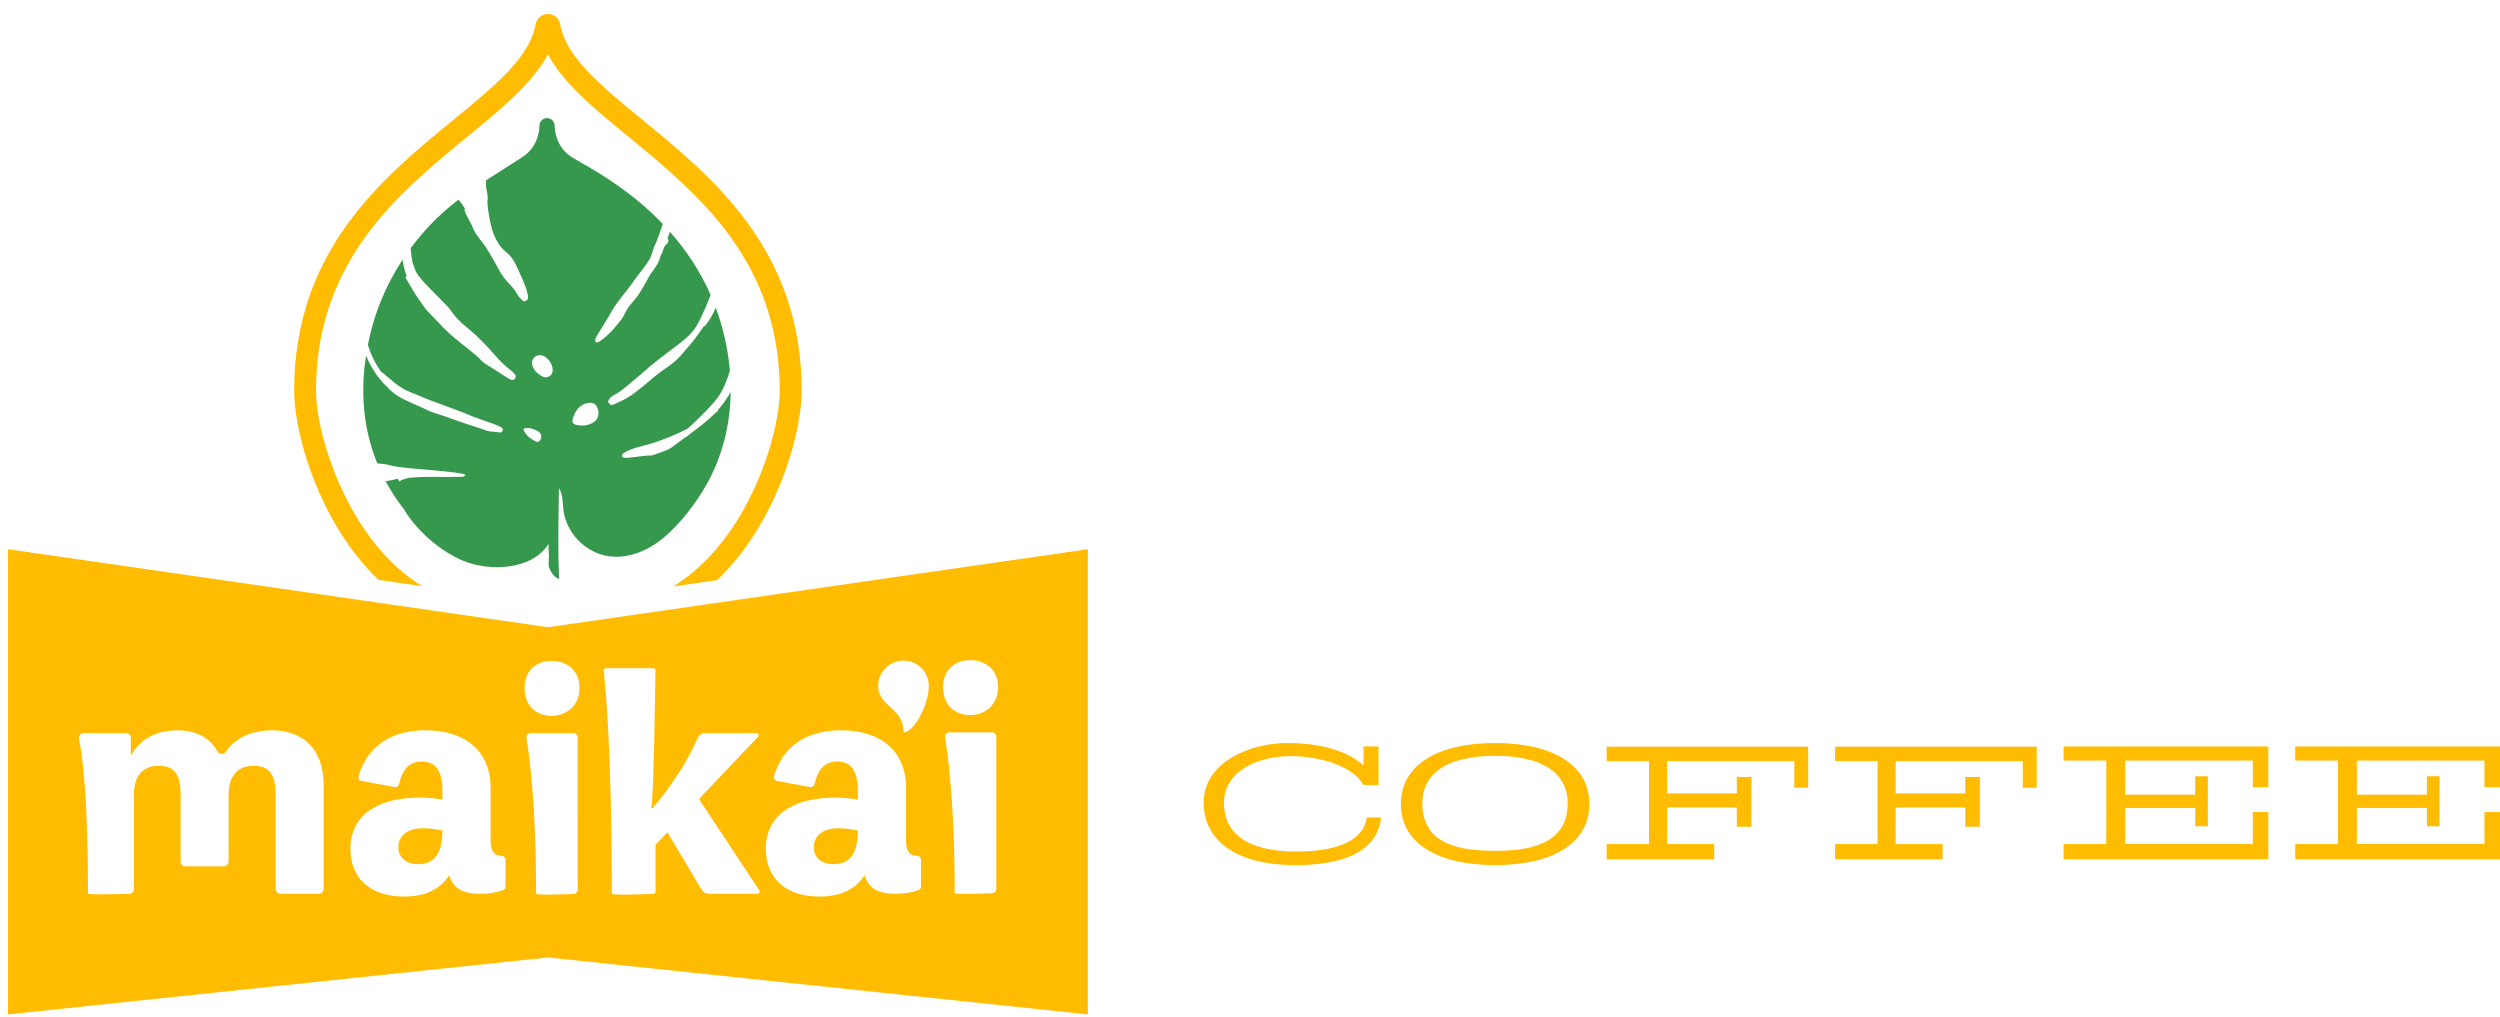 <?xml version="1.0" encoding="utf-8"?>
<!-- Generator: Adobe Illustrator 24.0.0, SVG Export Plug-In . SVG Version: 6.00 Build 0)  -->
<svg version="1.1" id="Layer_1" xmlns="http://www.w3.org/2000/svg" xmlns:xlink="http://www.w3.org/1999/xlink" x="0px" y="0px"
	 viewBox="0 0 538.4 219.05" style="enable-background:new 0 0 538.4 219.05;" xml:space="preserve">
<style type="text/css">
	.st0{fill:#FFBC00;}
	.st1{fill:#36984D;}
</style>
<g>
	<path class="st0" d="M81.5,124.88l9.41,1.36c-5.99-3.71-10.37-8.97-13.4-13.71c-6.2-9.72-9.45-21.64-9.45-28.4
		c0-12.43,3.48-23.28,10.65-33.17c6.31-8.71,14.59-15.5,21.91-21.5c7.36-6.03,14.01-11.49,17.37-17.75
		c3.35,6.26,10.01,11.72,17.37,17.75c7.31,6,15.6,12.79,21.91,21.5c7.17,9.89,10.65,20.75,10.65,33.17c0,6.76-3.24,18.68-9.45,28.4
		c-3.04,4.77-7.45,10.05-13.48,13.77l9.45-1.37c3.3-3.15,5.94-6.61,8.02-9.86c7-10.97,10.19-23.73,10.19-30.94
		c0-30.21-19.01-45.8-34.29-58.32c-9.08-7.44-16.43-13.47-17.72-20.57c-0.23-1.29-1.33-2.23-2.64-2.23s-2.41,0.95-2.64,2.23
		c-1.29,7.1-8.64,13.12-17.72,20.57C82.36,38.33,63.35,53.92,63.35,84.13c0,7.21,3.19,19.97,10.19,30.94
		C75.6,118.3,78.23,121.74,81.5,124.88z"/>
	<path class="st0" d="M278.96,186.31c-12.37,0-19.74-5.04-19.74-13.47c0-8.33,9.34-12.82,18.12-12.82c9.11,0,13.68,2.83,14.86,3.69
		l1.45,1.06v-4.02h3.23v8.29h-3.25c-2.2-4.06-9.42-6.2-15.68-6.2c-6.91,0-14.35,3.14-14.35,10.03c0,8.69,8.45,10.52,15.53,10.52
		c12.06,0,14.82-4.25,15.22-7.34h3.06C297.05,180.26,293.93,186.31,278.96,186.31z M342.29,173.16c0-8.24-7.59-13.14-20.32-13.14
		c-12.7,0-20.28,4.91-20.28,13.14c0,8.24,7.58,13.14,20.28,13.14C334.69,186.31,342.29,181.4,342.29,173.16z M337.62,173
		c0,9.17-8.93,10.23-15.65,10.23c-7.28,0-15.65-1.17-15.65-10.23c0-6.6,5.55-10.23,15.65-10.23
		C332.07,162.77,337.62,166.4,337.62,173z M369.17,185.05v-3.27h-10.14v-7.89h15.01v4.16h3.15v-10.73h-3.15v3.54h-15.02v-6.95h27.4
		v5.74h2.99v-8.85h-43.4v3.11h9.12v17.87h-9.12v3.27H369.17z M418.37,185.05v-3.27h-10.14v-7.89h15.01v4.16h3.15v-10.73h-3.15v3.54
		h-15.01v-6.95h27.4v5.74h2.99v-8.85h-43.4v3.11h9.12v17.87h-9.12v3.27H418.37z M488.51,185.05v-10.17h-3.35v6.88h-27.48v-7.77
		h15.09v3.96h2.71v-10.77h-2.71v3.96h-15.09v-7.35h27.48v5.74h3.35v-8.77h-44.1v3.03h9.2v17.99h-9.2v3.27L488.51,185.05
		L488.51,185.05z M538.4,185.05v-10.17h-3.35v6.88h-27.48v-7.77h15.09v3.96h2.71v-10.77h-2.71v3.96h-15.09v-7.35h27.48v5.74h3.35
		v-8.77h-44.1v3.03h9.2v17.99h-9.2v3.27L538.4,185.05L538.4,185.05z"/>
	<g>
		<path class="st0" d="M175.27,182.52c0,2.06,1.58,3.58,4.19,3.58c3.52,0,5.28-2.19,5.28-7.23c-1.15-0.3-2.79-0.49-4.31-0.49
			C177.27,178.4,175.27,179.91,175.27,182.52z"/>
		<path class="st0" d="M85.8,182.52c0,2.06,1.58,3.58,4.19,3.58c3.52,0,5.28-2.19,5.28-7.23c-1.15-0.3-2.79-0.49-4.31-0.49
			C87.8,178.4,85.8,179.91,85.8,182.52z"/>
		<path class="st0" d="M118,135.08L1.73,118.28v100.18L118,206.2l116.27,12.26V118.28L118,135.08z M69.7,191.44
			c0,0.57-0.46,1.04-1.04,1.04h-8.25c-0.57,0-1.04-0.46-1.04-1.04v-20.21c0-4.68-1.52-6.31-4.8-6.31c-3.04,0-5.34,1.82-5.34,6.31
			v14.31c0,0.57-0.46,1.04-1.04,1.04h-8.25c-0.57,0-1.04-0.46-1.04-1.04v-14.31c0-4.68-1.46-6.31-4.8-6.31
			c-2.98,0-5.28,1.82-5.28,6.31v20.24c0,0.56-0.45,1.03-1.01,1.04c-2.52,0.06-8.85,0.18-8.85-0.02c0-21.7-1.32-30.44-1.95-33.36
			c-0.14-0.65,0.36-1.25,1.02-1.25h9.1c0.57,0,1.04,0.46,1.04,1.04v3.64h0.12c2-3.58,5.59-5.28,9.96-5.28
			c3.72,0,6.93,1.46,8.58,4.55c0.37,0.7,1.34,0.76,1.78,0.11c2.16-3.17,5.7-4.66,10.04-4.66c6.25,0,11.05,3.7,11.05,11.78V191.44z
			 M108.87,190.92c0,0.36-0.23,0.68-0.57,0.79c-1.68,0.57-3.09,0.77-4.95,0.77c-3.95,0-5.77-1.34-6.62-3.95
			c-2.06,3.1-5.28,4.55-9.72,4.55c-7.17,0-11.54-3.83-11.54-10.32c0-7.17,5.77-10.99,14.94-10.99c1.34,0,3.16,0.12,4.86,0.42v-2.06
			c0-4.19-1.58-6.13-4.37-6.13c-2.65,0-4.2,1.52-4.95,4.86c-0.1,0.44-0.52,0.72-0.97,0.64l-7.1-1.32c-0.49-0.09-0.79-0.59-0.65-1.06
			c1.91-6.41,6.96-9.85,14.39-9.85c8.68,0,14.03,4.55,14.03,12.39v11.42c0,2.19,0.79,3.22,2.37,3.22h0.02
			c0.46,0,0.83,0.37,0.83,0.83V190.92z M124.42,191.58c0,0.5-0.4,0.92-0.9,0.94c-2.27,0.09-8.06,0.29-8.06-0.04
			c0-19.51-1.52-30.25-2.07-33.52c-0.1-0.57,0.34-1.09,0.92-1.09h9.17c0.52,0,0.94,0.42,0.94,0.94V191.58z M118.8,154.17
			c-3.28,0-5.83-2.13-5.83-6.01c0-3.76,2.55-5.83,5.83-5.83s6.01,2.06,6.01,5.83C124.81,151.86,122.08,154.17,118.8,154.17z
			 M163.11,192.48h-10.46c-0.64,0-1.23-0.34-1.55-0.88l-7.37-12.35l-2.55,2.67v10.1c0,0.26-0.2,0.47-0.46,0.48
			c-1.89,0.08-8.96,0.34-8.96-0.02c0-31.21-1.43-45.25-1.75-48.04c-0.03-0.29,0.19-0.53,0.48-0.53h10.2c0.27,0,0.48,0.22,0.48,0.48
			c-0.05,3.7-0.4,27.39-0.9,29.63h0.3c5.88-6.93,8.67-12.72,9.65-15.05c0.28-0.67,0.94-1.1,1.67-1.1h11c0.42,0,0.64,0.51,0.35,0.81
			l-12.45,13.12c-0.15,0.16-0.18,0.41-0.05,0.6l12.78,19.34C163.73,192.06,163.5,192.48,163.11,192.48z M198.34,190.92
			c0,0.36-0.23,0.68-0.57,0.79c-1.68,0.57-3.09,0.77-4.95,0.77c-3.95,0-5.77-1.34-6.62-3.95c-2.06,3.1-5.28,4.55-9.72,4.55
			c-7.17,0-11.54-3.83-11.54-10.32c0-7.17,5.77-10.99,14.94-10.99c1.34,0,3.16,0.12,4.86,0.42v-2.06c0-4.19-1.58-6.13-4.37-6.13
			c-2.65,0-4.2,1.52-4.95,4.86c-0.1,0.44-0.52,0.72-0.97,0.64l-7.1-1.32c-0.49-0.09-0.79-0.59-0.65-1.06
			c1.91-6.41,6.96-9.85,14.39-9.85c8.68,0,14.03,4.55,14.03,12.39v11.42c0,2.19,0.79,3.22,2.37,3.22h0.02
			c0.46,0,0.83,0.37,0.83,0.83L198.34,190.92L198.34,190.92z M194.58,157.7c0-5.45-5.45-5.45-5.45-9.99c0-3.01,2.44-5.45,5.45-5.45
			s5.45,2.44,5.45,5.45C200.03,151.8,196.85,157.7,194.58,157.7z M214.56,191.42c0,0.5-0.4,0.92-0.9,0.94
			c-2.27,0.09-8.06,0.29-8.06-0.04c0-19.51-1.52-30.25-2.07-33.52c-0.1-0.57,0.34-1.09,0.92-1.09h9.17c0.52,0,0.94,0.42,0.94,0.94
			V191.42z M208.94,154c-3.28,0-5.83-2.13-5.83-6.01c0-3.76,2.55-5.83,5.83-5.83s6.01,2.06,6.01,5.83
			C214.96,151.69,212.22,154,208.94,154z"/>
	</g>
	<path class="st1" d="M154.87,88.01c-0.07,0.08-0.14,0.14-0.22,0.17c-0.02,0.2-0.03,0.4-0.06,0.6c-0.04-0.07-0.07-0.15-0.12-0.22
		c-0.2,0.19-0.37,0.32-0.52,0.48c-1.33,1.35-2.82,2.5-4.32,3.64c-0.37,0.28-0.74,0.55-1.11,0.83c-0.16,0.14-0.31,0.28-0.47,0.42
		c-0.09,0.08-0.19,0.12-0.29,0.14c-0.48,0.35-0.96,0.69-1.44,1.04c-0.91,0.65-1.73,1.44-2.79,1.86c-1.04,0.41-2.1,0.75-3.16,1.12
		c-1.83,0-3.63,0.41-5.45,0.51c-0.39,0.02-0.77-0.02-1-0.39c0.07-0.5,0.45-0.69,0.81-0.88c0.99-0.53,2.06-0.89,3.14-1.15
		c2.45-0.59,4.81-1.42,7.12-2.41c1.09-0.47,2.16-0.97,3.2-1.53c1.21-1.1,2.39-2.24,3.53-3.41c1.36-1.4,2.74-2.8,3.68-4.52
		c0.78-1.43,1.33-2.94,1.79-4.5c-0.01-0.16-0.02-0.32-0.04-0.48c-0.46-4.57-1.47-8.93-3-13.07c-0.59,1.38-1.31,2.72-2.26,3.82
		c-0.11,0.13-0.23,0.2-0.36,0.24c-0.61,0.89-1.22,1.77-1.87,2.63c-0.84,1.11-1.82,2.12-2.69,3.2c-0.78,0.97-1.68,1.79-2.68,2.51
		c-1.11,0.8-2.25,1.56-3.3,2.43c-1.84,1.51-3.59,3.13-5.6,4.4c-0.99,0.62-2.07,1.11-3.14,1.58c-0.68,0.3-0.89,0.17-1.31-0.54
		c0.21-0.7,0.72-1.15,1.33-1.47c1.7-0.87,3.04-2.22,4.5-3.4c1.41-1.13,2.71-2.38,4.12-3.51c1.88-1.5,3.83-2.9,5.72-4.39
		c1.27-1,2.49-2.07,3.33-3.47c0.29-0.49,0.57-0.99,0.84-1.5c0.81-1.77,1.65-3.51,2.25-5.32c-2.15-4.86-5.07-9.39-8.76-13.56
		c-0.04,0.11-0.07,0.22-0.11,0.33c-0.13,0.35-0.26,0.69-0.39,1.04c0.24,0.35,0.27,0.82-0.13,1.19c-0.25,0.23-0.45,0.5-0.62,0.78
		c-0.15,0.4-0.29,0.8-0.41,1.2c-0.06,0.18-0.15,0.31-0.26,0.42c-0.21,0.65-0.41,1.31-0.72,1.9c-0.46,0.84-1.03,1.61-1.62,2.36
		c-0.4,0.74-0.81,1.48-1.22,2.22c-0.71,1.26-1.47,2.49-2.45,3.58c-0.82,0.91-1.52,1.93-2.02,3.07c-0.18,0.42-0.5,0.78-0.78,1.15
		c-0.37,0.48-0.75,0.94-1.14,1.39c-0.92,1.09-1.95,2.07-3.12,2.89c-0.16,0.11-0.32,0.21-0.5,0.28c-0.39,0.15-0.67-0.07-0.6-0.48
		c0.05-0.29,0.16-0.58,0.31-0.83c0.72-1.19,1.45-2.38,2.19-3.56c0.12-0.19,0.24-0.39,0.37-0.58c1.46-2.97,3.82-5.34,5.68-8.07
		c1.05-1.55,2.4-2.9,3.27-4.58c0.36-0.7,0.52-1.47,0.78-2.22c0.13-0.36,0.29-0.7,0.47-1.02c0.51-1.38,1.07-2.74,1.48-4.15
		c-6.65-6.94-13.8-11.03-17.66-13.24c-0.84-0.48-1.5-0.86-1.94-1.14c-3.37-2.18-3.67-5.76-3.69-6.8c-0.01-0.89-0.74-1.61-1.63-1.61
		s-1.62,0.72-1.63,1.61c-0.01,1.04-0.32,4.62-3.69,6.8c-2.64,1.71-5.26,3.33-7.82,5c-0.07,0.82,0.02,1.66,0.23,2.63
		c0.01-0.01,0.03-0.02,0.04-0.03c0,0.08,0,0.16,0,0.23c0.12,0.63,0.15,1.25,0.02,1.8c0.05,0.97,0.16,1.93,0.34,2.88
		c0.27,1.47,0.53,2.95,1.13,4.34c0.59,1.37,1.34,2.61,2.53,3.56c0.93,0.74,1.64,1.69,2.14,2.77c0.56,1.21,1.14,2.42,1.65,3.66
		c0.43,1.06,0.85,2.13,0.97,3.28c0.04,0.4-0.14,0.6-0.43,0.8c-0.27,0.18-0.54,0.16-0.75-0.04c-0.33-0.32-0.69-0.64-0.92-1.02
		c-0.55-0.91-1.14-1.78-1.9-2.55c-0.78-0.8-1.5-1.66-2.05-2.66c-0.76-1.39-1.52-2.78-2.33-4.14c-0.53-0.89-1.12-1.75-1.77-2.56
		c-0.74-0.92-1.44-1.85-1.83-2.99c-0.13-0.38-0.37-0.73-0.56-1.09c-0.33-0.66-0.71-1.29-0.97-1.98c-0.08-0.21-0.15-0.43-0.21-0.64
		c0.06-0.05,0.11-0.09,0.17-0.13c-0.45-0.7-0.91-1.38-1.46-1.95c-2.09,1.62-4.11,3.38-6.01,5.38c-1.54,1.63-2.96,3.32-4.26,5.06
		c0.11,1.24,0.24,2.47,0.54,3.65c0.03-0.05,0.06-0.1,0.09-0.14c0.12,0.76,0.42,1.47,0.88,2.15c0.52,0.76,1.14,1.47,1.78,2.14
		c1.44,1.5,2.92,2.96,4.37,4.45c0.32,0.33,0.64,0.68,0.9,1.06c0.99,1.46,2.23,2.71,3.59,3.8c2.27,1.83,4.27,3.93,6.17,6.12
		c0.94,1.08,1.92,2.08,3.08,2.93c0.37,0.27,0.7,0.61,1.02,0.95c0.23,0.25,0.25,0.67,0.1,0.92c-0.16,0.27-0.49,0.42-0.86,0.3
		c-0.33-0.11-0.65-0.29-0.94-0.48c-1.22-0.78-2.42-1.59-3.66-2.34c-0.63-0.38-1.29-0.73-1.79-1.28c-1.29-1.39-2.85-2.46-4.3-3.67
		c-1.01-0.84-2.07-1.63-3-2.54c-1.55-1.51-3.01-3.1-4.51-4.65c-0.08-0.08-0.14-0.17-0.21-0.25c-0.78-1.12-1.61-2.21-2.33-3.37
		c-0.7-1.13-1.37-2.28-2.03-3.44c0.08-0.14,0.16-0.27,0.25-0.41c-0.46-1.09-0.71-2.25-0.87-3.43c-3.69,5.59-6.19,11.72-7.48,18.33
		c0.39,1.27,0.9,2.5,1.52,3.67c0.42,0.8,0.9,1.58,1.44,2.32c-0.01-0.05-0.01-0.11-0.02-0.16c0.96,0.81,1.89,1.61,2.84,2.38
		c1.13,0.92,2.37,1.64,3.74,2.15c1.22,0.46,2.41,1.02,3.63,1.49c2.37,0.9,4.75,1.76,7.13,2.64c0.26,0.09,0.51,0.2,0.76,0.31
		c1.99,0.91,4.09,1.52,6.13,2.28c0.48,0.18,0.95,0.4,1.42,0.64c0.41,0.21,0.54,0.46,0.44,0.77c-0.11,0.35-0.42,0.45-0.72,0.39
		c-0.96-0.19-1.94-0.1-2.89-0.44c-1.66-0.61-3.36-1.11-5.04-1.68c-1.21-0.41-2.41-0.87-3.62-1.29c-1-0.35-2.03-0.63-3.02-1
		c-0.61-0.22-1.19-0.54-1.79-0.81c-1.44-0.65-2.9-1.26-4.32-1.96c-1.32-0.65-2.52-1.51-3.47-2.63c-0.58-0.51-1.11-1.08-1.59-1.68
		c-1.24-1.53-2.22-3.25-2.97-5.07c-0.13,0.9-0.25,1.8-0.35,2.71c-0.82,8.24,0.55,15.06,2.77,20.52c0.52,0.03,1.05,0.08,1.56,0.15
		c0.6,0.09,1.22,0.22,1.8,0.43c1.34,0.23,2.68,0.36,4.03,0.49c1.57,0.16,3.15,0.26,4.73,0.41c1.41,0.13,2.82,0.28,4.23,0.44
		c0.76,0.09,1.51,0.22,2.26,0.35c0.12,0.02,0.22,0.13,0.41,0.26c-0.2,0.15-0.32,0.29-0.48,0.34c-0.18,0.05-0.38,0.01-0.57,0.02
		c-3.5,0.1-7-0.12-10.5,0.15c-0.83,0.06-1.6,0.27-2.36,0.62c-0.13,0.06-0.25,0.13-0.37,0.21c-0.12-0.19-0.23-0.39-0.34-0.59
		c-0.84,0.27-1.72,0.42-2.6,0.57c1.2,2.23,2.51,4.18,3.81,5.82c2.78,4.72,7.9,9.25,12.97,11.33c5.46,2.25,14.58,2.06,18.19-3.49
		c0.03-0.04,0.11-0.05,0.17-0.07c-0.02,0.37-0.06,0.69-0.05,1.01c0.02,0.54,0.09,1.09,0.09,1.63c0,0.57-0.09,1.14-0.08,1.71
		c0.02,1.64,2.25,3.63,2.24,2.89c-0.01-1.61-0.1-3.22-0.12-4.83c-0.04-4.84,0.02-9.67,0.11-14.51c0.88,1.32,0.77,3.04,0.95,4.61
		c0.56,4.95,4.72,9.27,9.65,10.02c4.26,0.65,8.6-1.18,11.91-3.94c3.6-3,6.92-7.34,9.23-11.4c3.48-6.13,5.16-13.03,5.24-20.01
		C156.65,85.7,155.81,86.88,154.87,88.01z M116.41,94.7c-0.21,0.39-0.58,0.59-0.96,0.4c-1.16-0.58-2.23-1.28-2.71-2.58
		c-0.02-0.04,0.01-0.1,0.02-0.2c0.54-0.2,1.12-0.17,1.66-0.04c0.52,0.13,1.02,0.37,1.5,0.63C116.58,93.27,116.72,94.13,116.41,94.7z
		 M118.26,81.06c-0.67,0.39-1.23,0.16-1.8-0.18c-0.78-0.47-1.4-1.08-1.74-1.95c-0.28-0.7-0.22-1.33,0.32-1.92
		c0.51-0.56,1.13-0.58,1.77-0.43c1.01,0.22,2.22,1.81,2.21,2.96C119.05,80.1,118.93,80.67,118.26,81.06z M127.71,91.02
		c-1.1,0.64-2.3,0.76-3.53,0.49c-0.87-0.19-1.04-0.55-0.79-1.4c0.27-0.91,0.62-1.74,1.36-2.4c0.5-0.45,1.06-0.77,1.69-0.89
		c1.32-0.26,2.01,0.09,2.42,1.61c0.05,0.17,0.03,0.36,0.03,0.51C128.88,89.88,128.47,90.58,127.71,91.02z"/>
</g>
</svg>
